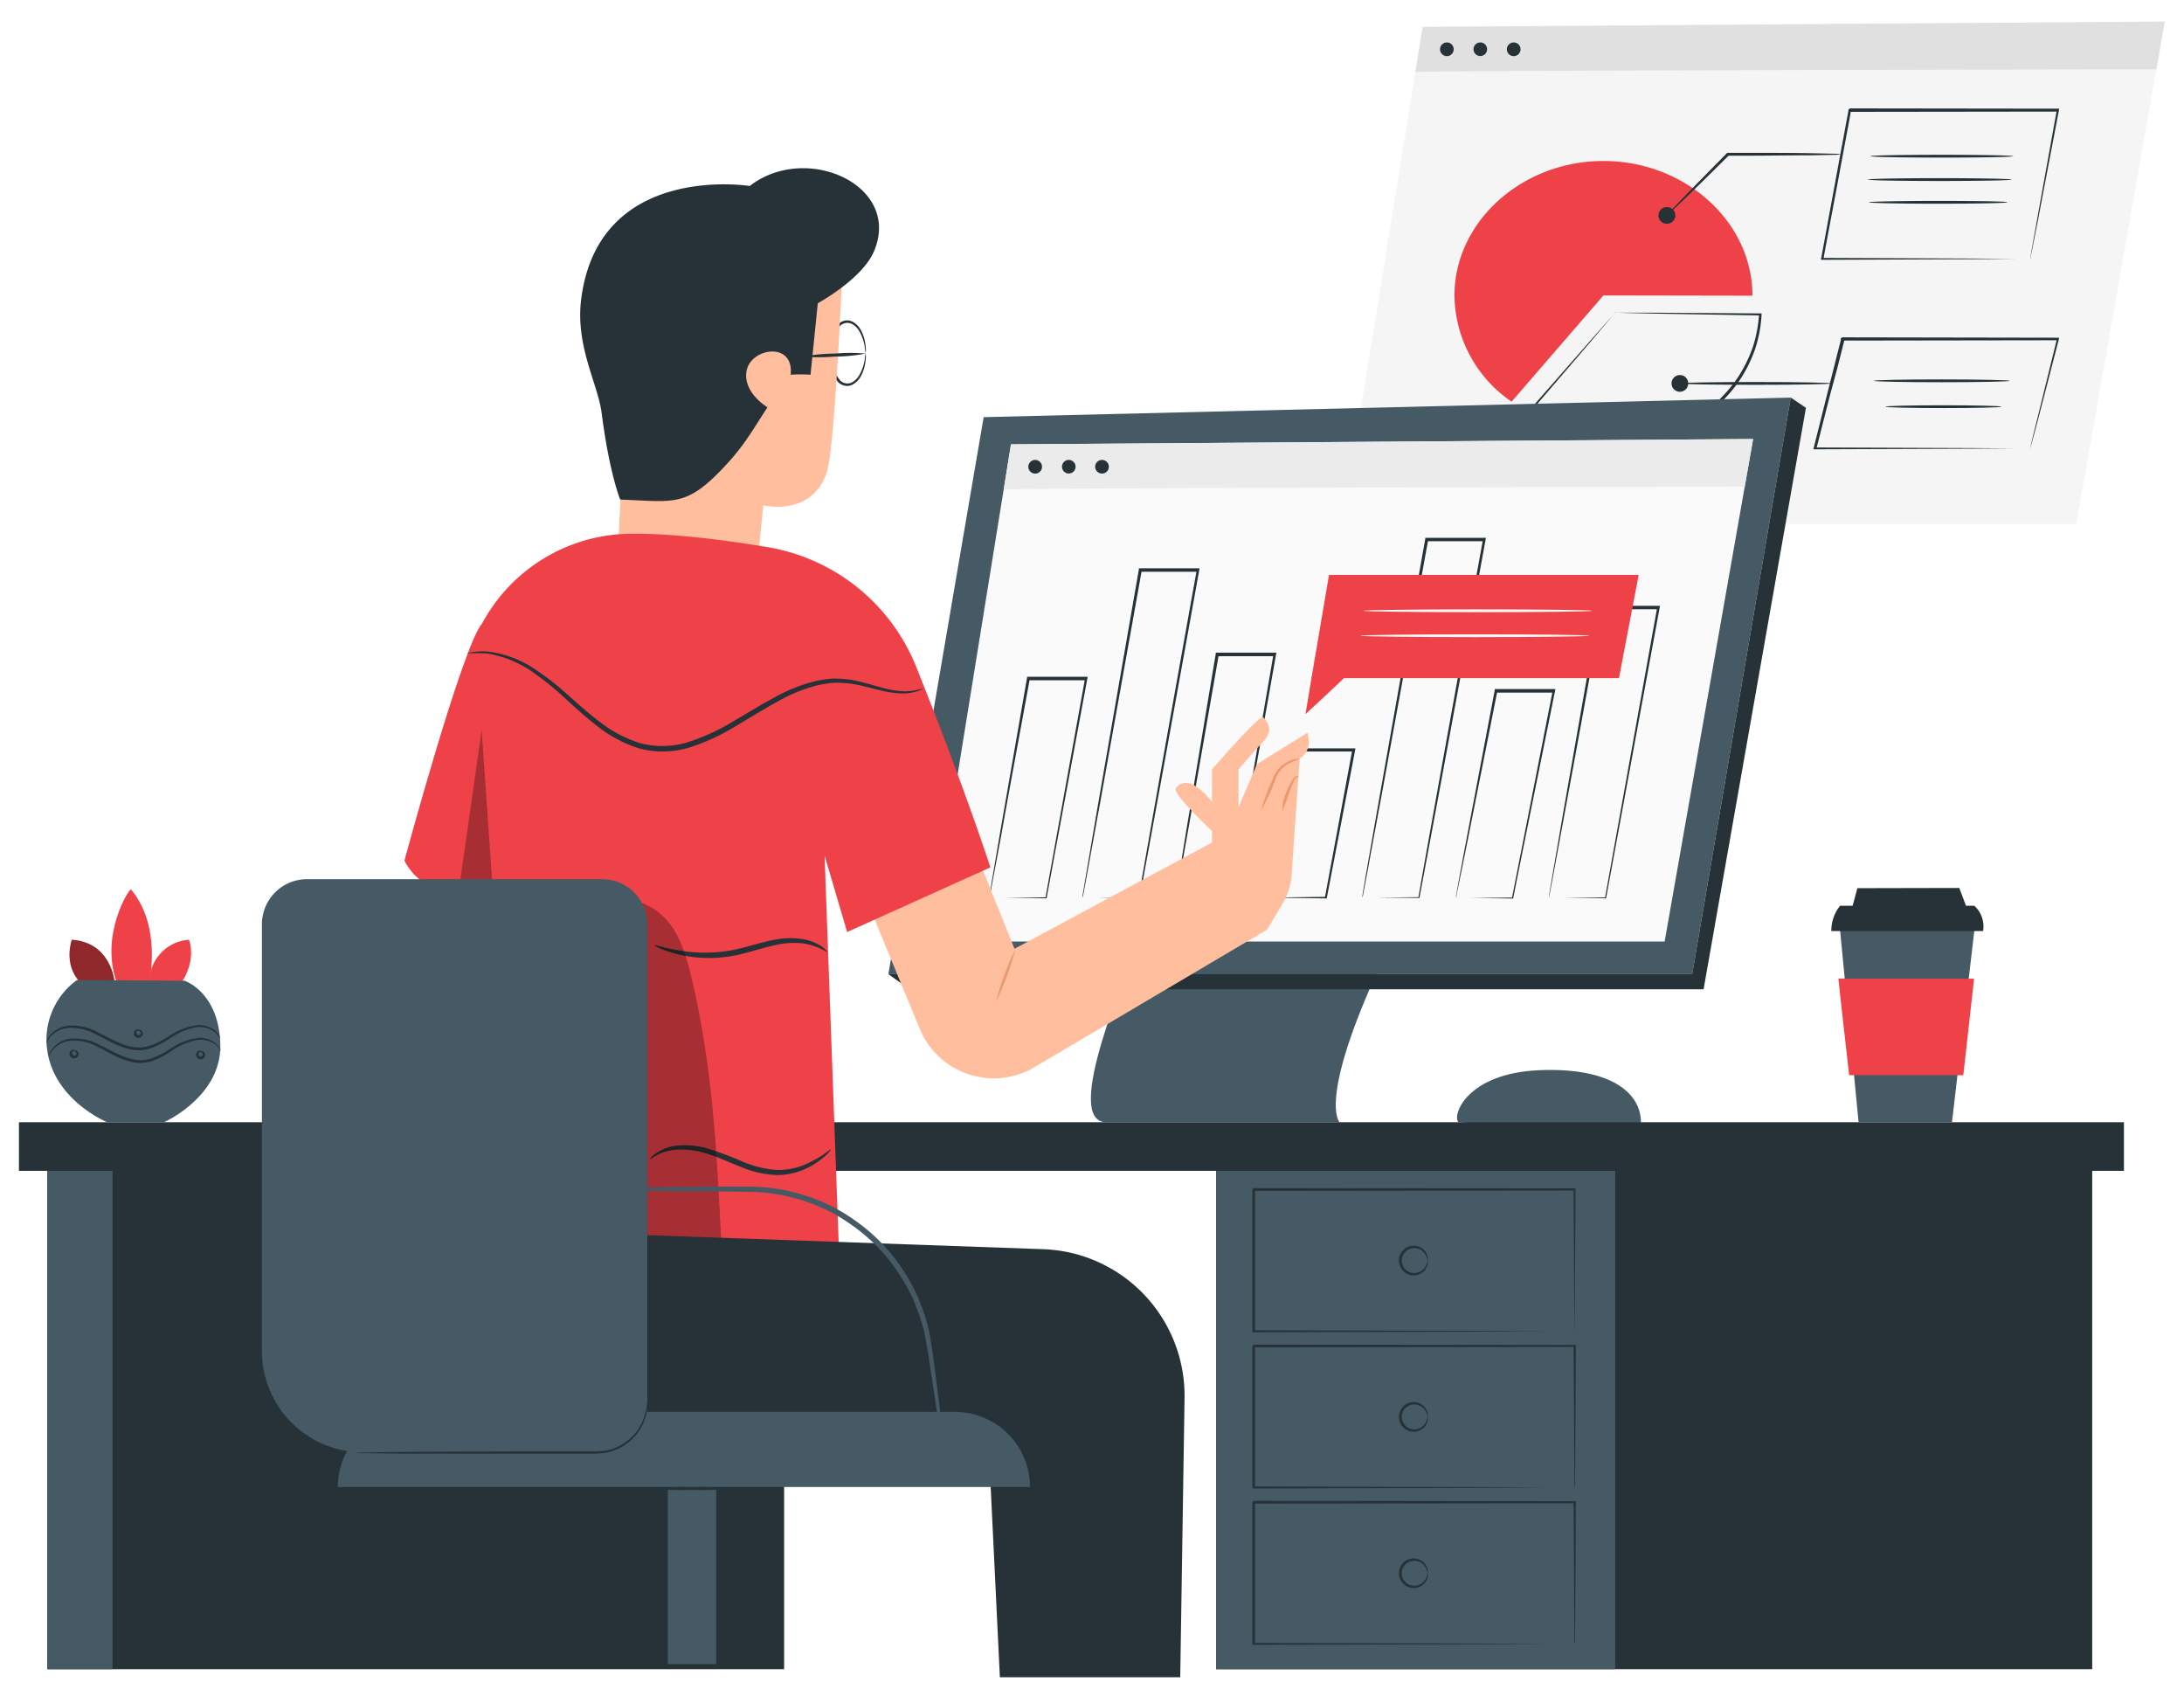 <svg width="461" height="358" fill="none" xmlns="http://www.w3.org/2000/svg"><g filter="url(#a)"><path d="M307.834 232.822c-1.365-1.512 1.853-10.348 17.125-10.973 15.271-.625 21.389 4.935 21.411 10.973.012 2.672-38.536 0-38.536 0Z" fill="#455A64"/><path d="m300.295 1.672-16.966 104.92h154.942L456.942.546 300.295 1.672Z" fill="#F5F5F5"/><path d="M298.748 11.212c.069-.364 156.42-.591 156.42-.591L456.942.546 300.295 1.683l-1.547 9.552" fill="#E0E0E0"/><path d="M306.845 6.39a1.449 1.449 0 0 1-.884 1.343 1.443 1.443 0 1 1-.56-2.775 1.429 1.429 0 0 1 1.333.882c.073.174.111.362.111.55ZM313.895 6.39a1.429 1.429 0 0 1-.885 1.324 1.433 1.433 0 1 1 .885-1.323ZM320.956 6.39a1.44 1.44 0 0 1-.883 1.343 1.447 1.447 0 0 1-1.977-1.045 1.45 1.45 0 0 1 .612-1.486c.238-.159.518-.244.804-.244a1.434 1.434 0 0 1 1.444 1.433Z" fill="#263238"/><path d="m338.456 58.345-19.388 22.424a27.52 27.52 0 0 1-12.064-22.367c0-15.59 14.202-28.428 31.452-28.428s31.452 12.827 31.452 28.428l-31.452-.057Z" fill="#EE4248"/><path d="M340.946 61.904a2.718 2.718 0 0 1-.329.444l-1.012 1.205-3.844 4.548c-3.343 3.912-8.096 9.438-13.793 16.09v-.364a31.498 31.498 0 0 0 14.441 5.368 33.195 33.195 0 0 0 17.171-2.593 31.05 31.05 0 0 0 12.86-10.382 28.935 28.935 0 0 0 3.514-6.88 28.143 28.143 0 0 0 1.353-7.038l.25.262-22.173-.376-6.232-.136-1.648-.057a3.122 3.122 0 0 1-.58 0 2.82 2.82 0 0 1 .545 0h7.824l22.264.148h.273v.273a27.874 27.874 0 0 1-1.342 7.198 29.195 29.195 0 0 1-3.559 7.027 31.404 31.404 0 0 1-13.156 10.632 33.875 33.875 0 0 1-17.477 2.615 32.021 32.021 0 0 1-14.669-5.526l-.227-.16.181-.215 14.032-16 3.923-4.434 1.046-1.137a3.66 3.66 0 0 1 .364-.512ZM351.828 43.221a1.763 1.763 0 1 0 0-3.525 1.763 1.763 0 0 0 0 3.526Z" fill="#263238"/><path d="M388.602 28.564a9.736 9.736 0 0 1-1.66.114l-4.548.09c-3.81 0-9.097.092-14.885.092h-2.774l.204-.08a856.781 856.781 0 0 1-9.256 9.097l-2.786 2.66a5.772 5.772 0 0 1-1.069.91 8.21 8.21 0 0 1 .921-1.057c.694-.739 1.592-1.672 2.661-2.786 2.274-2.354 5.481-5.606 9.097-9.267l.08-.08h2.99c5.811 0 11.076 0 14.885.08l4.548.102a8.435 8.435 0 0 1 1.592.125Z" fill="#263238"/><path d="M428.537 50.715c.008-.203.034-.405.08-.603.068-.409.159-.966.284-1.683l1.137-6.356 4.105-22.81.239.284-44.04.057.284-.239v.512l-.102.523-.193 1.057-.387 2.093c-.262 1.387-.512 2.763-.773 4.127-.501 2.73-.997 5.413-1.49 8.051-.989 5.253-1.933 10.234-2.808 15.021l-.273-.318 31.725.125 9.097.08h3.274H425.524l-9.006.068-31.839.125h-.318l.057-.319c.875-4.741 1.796-9.779 2.774-15.043.478-2.627.978-5.31 1.478-8.04.262-1.376.512-2.752.774-4.139.125-.694.25-1.387.386-2.092l.194-1.046.091-.523.056-.273V19.126l.296-.25 44.04.057h.159l-.057.284c-1.819 9.518-3.32 17.375-4.366 22.89-.535 2.695-.944 4.81-1.24 6.3l-.329 1.626a7.899 7.899 0 0 1-.137.682ZM354.592 78.676a1.762 1.762 0 1 0 0-3.524 1.762 1.762 0 0 0 0 3.524Z" fill="#263238"/><path d="M386.59 76.914c0 .17-7.164.296-15.999.296-8.836 0-16-.126-16-.296 0-.17 7.164-.296 16-.296 8.835 0 15.999.137 15.999.296Z" fill="#263238"/><path d="M428.537 90.65c.014-.146.041-.29.08-.432a244.652 244.652 0 0 1 1.421-5.856c.99-4.025 2.4-9.768 4.139-16.83l.216.274-45.416.068.285-.216v.352l-.103.387-.193.75-.375 1.524c-.262 1-.512 2.001-.762 3.002l-1.615 5.959c-.978 3.854-1.921 7.584-2.831 11.143l-.262-.341 32.578.125 9.416.068H428.537h-3.309l-9.369.069-32.738.125h-.363l.09-.353c.899-3.559 1.831-7.3 2.798-11.155.485-1.933.981-3.893 1.489-5.879l.751-3.002.386-1.512.194-.762.091-.386v-.353l.284-.227 45.416.08h.409l-.068.272c-1.842 7.096-3.332 12.86-4.378 16.897-.523 1.945-.932 3.48-1.217 4.549-.136.489-.238.875-.318 1.137-.08.261-.148.534-.148.523ZM424.955 28.962c0 .17-6.743.296-15.066.296-8.324 0-15.067-.125-15.067-.296 0-.17 6.743-.295 15.067-.295 8.323 0 15.066.136 15.066.295ZM424.603 33.897c0 .17-6.823.296-15.146.296-8.324 0-15.158-.125-15.158-.296 0-.17 6.823-.295 15.158-.295 8.335 0 15.146.136 15.146.295ZM423.727 38.696c0 .159-6.549.296-14.623.296-8.073 0-14.634-.137-14.634-.296 0-.16 6.549-.296 14.634-.296s14.623.091 14.623.296Z" fill="#263238"/><path d="M424.25 76.368c0 .16-6.424.296-14.361.296s-14.362-.137-14.362-.296c0-.16 6.436-.296 14.362-.296 7.925 0 14.361.148 14.361.296ZM422.488 81.826c0 .17-5.481.296-12.247.296-6.765 0-12.246-.125-12.246-.296 0-.17 5.481-.295 12.246-.295 6.766 0 12.247.136 12.247.295Z" fill="#263238"/><path d="M239.471 196.071c-.546 3.195-15.715 36.762-5.924 36.762h49.214s-5.083-4.776 10.302-36.762h-53.592Z" fill="#455A64"/><path d="m207.632 84.032-20.115 117.554h169.667l20.809-121.682-170.361 4.128Z" fill="#455A64"/><path d="m213.398 89.763-16.955 104.932h154.931l18.671-106.046-156.647 1.114Z" fill="#FAFAFA"/><path d="m377.993 79.904 3.207 2.16-21.605 122.717H191.997l-4.48-3.195h169.667l20.809-121.682Z" fill="#263238"/><path d="M211.862 99.315c.057-.376 156.409-.591 156.409-.591l1.774-10.075-156.647 1.137-1.536 9.552" fill="#EBEBEB"/><path d="M326.96 185.382v-.296l.136-.875c.144-.834.338-1.971.58-3.411.535-3.059 1.285-7.448 2.218-12.895 1.933-11.03 4.628-26.381 7.686-43.801v-.251h12.804l-.057.353c-4.741 25.687-8.892 48.259-11.291 61.233v.136h-.125l-8.915-.091h-2.831 2.967l8.813-.091-.159.126 11.007-61.279.296.341h-12.19l.284-.239c-3.15 17.318-5.913 32.567-7.96 43.54-1 5.458-1.819 9.859-2.388 12.929-.284 1.49-.5 2.661-.659 3.502-.08.375-.137.682-.182.91a2.254 2.254 0 0 1-.034.159ZM307.311 185.382a4.29 4.29 0 0 1 .125-.819c.102-.602.25-1.41.432-2.433.409-2.195.978-5.299 1.694-9.097 1.49-7.88 3.571-18.842 5.947-31.373v-.238h12.804l-.068.352c-3.593 17.819-6.823 33.658-8.824 43.699v.148h-.148l-8.903-.103h-2.275a5.369 5.369 0 0 1-.761 0H310.54l8.779-.102-.182.148c1.978-10.052 5.094-25.903 8.596-43.744l.284.352h-12.258l.285-.227c-2.468 12.417-4.628 23.288-6.186 31.099-.785 3.878-1.41 6.994-1.865 9.188l-.512 2.491c0 .261-.113.477-.147.648l-.023.011ZM287.582 185.382a2.212 2.212 0 0 1 0-.364l.182-1.137c.171-1.001.409-2.433.728-4.275.659-3.764 1.603-9.188 2.786-15.92 2.41-13.645 5.765-32.532 9.563-53.944v-.239h12.803l-.056.341c-5.936 32.51-11.178 60.835-13.953 75.538v.125h-.125l-8.949-.091h-3.024 3.138l8.847-.079-.137.113c2.593-14.782 7.71-43.085 13.645-75.583l.296.353H301.17l.285-.251a63528.644 63528.644 0 0 1-9.791 53.672c-1.251 6.754-2.274 12.201-2.956 15.976l-.819 4.332c-.091.478-.159.853-.216 1.137l-.091.296ZM267.887 185.382c.009-.191.032-.381.069-.568.079-.444.17-1.001.284-1.706.261-1.569.637-3.753 1.137-6.47.989-5.629 2.365-13.441 3.946-22.469v-.239h12.792l-.068.352c-2.354 12.281-4.469 23.334-5.97 31.146v.17h-.159l-8.869-.114-2.4-.102a6.409 6.409 0 0 1-.784 0h3.263l8.733-.114-.205.16a24724.13 24724.13 0 0 0 5.788-31.18l.296.353h-12.178l.272-.228c-1.682 8.927-3.127 16.647-4.184 22.208-.523 2.729-.955 4.935-1.262 6.515-.148.717-.262 1.308-.353 1.752-.039.18-.088.359-.148.534ZM248.181 185.382v-.239c0-.159 0-.443.103-.739.114-.693.261-1.649.455-2.877.42-2.558 1.012-6.22 1.751-10.768 1.546-9.256 3.684-22.128 6.129-36.785v-.239h12.804l-.069.352c-3.752 21.185-7.061 39.913-9.096 51.329v.148h-.137l-8.892-.102h-2.331a6.054 6.054 0 0 1-.762 0H251.331l8.79-.091-.17.136 8.846-51.374.296.352H256.96l.284-.238c-2.536 14.554-4.764 27.29-6.368 36.512-.818 4.548-1.466 8.244-1.933 10.825-.227 1.24-.398 2.274-.534 2.923l-.148.773-.08.102ZM228.51 185.382a1.216 1.216 0 0 1 0-.33c0-.25.091-.58.159-1 .159-.921.375-2.275.659-3.912.58-3.411 1.433-8.403 2.479-14.566 2.161-12.452 5.174-29.781 8.585-49.396v-.239h12.804l-.057.353c-5.299 29.473-9.984 55.24-12.565 69.124v.125h-.125l-8.926-.091H228.703h2.934l8.835-.091-.148.125c2.411-13.918 6.982-39.707 12.281-69.17l.284.342h-12.178l.284-.239c-3.491 19.512-6.584 36.74-8.801 49.123-1.137 6.185-2.036 11.155-2.672 14.611-.307 1.706-.558 3.025-.728 3.969-.091.432-.148.773-.205 1.035-.057.261-.079.227-.079.227ZM219.947 94.493a1.44 1.44 0 0 1-.883 1.343 1.447 1.447 0 0 1-1.976-1.045 1.44 1.44 0 0 1 .612-1.486 1.44 1.44 0 0 1 1.82.175c.271.268.424.632.427 1.013ZM225.564 95.926a1.433 1.433 0 1 0 0-2.865 1.433 1.433 0 0 0 0 2.865ZM234.059 94.493a1.445 1.445 0 0 1-2.861.29 1.439 1.439 0 0 1 1.428-1.723 1.444 1.444 0 0 1 1.433 1.433ZM208.815 185.382s0-.296.125-.876c.125-.579.239-1.489.421-2.581.398-2.274.955-5.606 1.649-9.688 1.455-8.346 3.468-19.945 5.776-33.18v-.239h12.804l-.068.352c-3.514 18.944-6.641 35.751-8.586 46.258v.147h-.136l-8.904-.102h-2.274a6.23 6.23 0 0 1-.773 0h3.207l8.789-.102-.181.148 8.357-46.292.285.341H217.07l.285-.239c-2.4 13.134-4.549 24.641-6.004 32.908-.774 4.105-1.388 7.414-1.831 9.734-.205 1.137-.375 2.001-.5 2.638l-.137.693a.87.87 0 0 1-.068.08Z" fill="#263238"/><path d="M341.731 139.113h-64.906l3.707-21.787h65.361l-4.162 21.787Z" fill="#EE4248"/><path d="m276.825 139.113-1.262 7.608s8.528-7.903 8.392-7.903h-7.073" fill="#EE4248"/><path d="M336.102 124.9c0 .159-10.814.295-24.14.295-13.327 0-24.152-.136-24.152-.295 0-.16 10.813-.296 24.152-.296 13.338 0 24.14.136 24.14.296ZM335.465 130.164c0 .16-10.813.296-24.14.296s-24.152-.136-24.152-.296c0-.159 10.814-.295 24.152-.295 13.338 0 24.14.125 24.14.295Z" fill="#FAFAFA"/><path d="M441.625 240.361H256.71v107.9h184.915v-107.9Z" fill="#263238"/><path d="M340.946 240.361H256.71v107.9h84.236v-107.9Z" fill="#455A64"/><path d="M332.327 277.01v-2.115c0-1.399 0-3.412-.057-5.993 0-5.185-.057-12.656-.114-21.866l.216.216-67.76.079c-.261.273.353-.352.296-.284v29.963l-.273-.273 48.566.125 14.089.08h5.105c-.102.01-.205.01-.307 0h-4.673l-14.021.079-48.759.137h-.284v-30.111c-.068 0 .557-.568.296-.307l67.68.046h.216v.204c0 9.268-.091 16.773-.114 22.003 0 2.559 0 4.549-.057 5.936v1.535a3.7 3.7 0 0 1-.045.546Z" fill="#263238"/><path d="M301.364 262.023s-.068-.25-.205-.671a2.872 2.872 0 0 0-1.057-1.444 2.665 2.665 0 0 0-3.748.629 2.615 2.615 0 0 0 1.235 3.942 2.725 2.725 0 0 0 2.513-.33 2.876 2.876 0 0 0 1.057-1.444c.137-.421.148-.682.205-.682.057 0 .091.261 0 .739a2.925 2.925 0 0 1-1.035 1.717 3.063 3.063 0 0 1-2.945.512 3.142 3.142 0 0 1-1.523-4.779c.377-.53.909-.931 1.523-1.146a3.1 3.1 0 0 1 2.945.501 2.934 2.934 0 0 1 1.035 1.728c.091.478.034.739 0 .728ZM332.327 310.009v-2.127c0-1.398 0-3.411-.057-5.981 0-5.197-.057-12.656-.113-21.867l.216.217-67.76.079.295-.296V309.986l-.273-.285 48.566.137 14.089.08h4.764c.114-.01.228-.01.341 0h-4.98l-14.021.079-48.759.137h-.284V280.057l.296-.295 67.76.079h.216v.216c0 9.268-.091 16.773-.114 21.992 0 2.558 0 4.548-.057 5.947v1.524a3.984 3.984 0 0 1-.125.489Z" fill="#263238"/><path d="M301.364 295.021s-.068-.261-.205-.682a2.88 2.88 0 0 0-1.057-1.444 2.729 2.729 0 0 0-2.513-.33 2.619 2.619 0 0 0-1.702 2.451 2.615 2.615 0 0 0 1.702 2.45 2.699 2.699 0 0 0 2.513-.318c.5-.359.871-.869 1.057-1.456.137-.42.148-.671.205-.671.057 0 .091.262 0 .728a2.91 2.91 0 0 1-1.035 1.729 3.066 3.066 0 0 1-2.945.5 3.145 3.145 0 0 1-2.102-2.962 3.142 3.142 0 0 1 2.102-2.962 3.063 3.063 0 0 1 2.945.511 2.91 2.91 0 0 1 1.035 1.729c.091.466.034.727 0 .727ZM332.327 342.996v-2.115c0-1.399 0-3.411-.057-5.993 0-5.185-.057-12.656-.114-21.866l.216.216-67.76.079c-.261.273.353-.352.296-.284v29.963l-.273-.273 48.566.125 14.089.08h5.105a1.432 1.432 0 0 1-.307 0h-4.673l-14.021.068-48.759.136h-.284v-30.099c-.068.057.557-.568.296-.307l67.76.091h.216v.205c0 9.267-.091 16.783-.114 22.003 0 2.558 0 4.548-.057 5.935v1.536c-.03.169-.072.336-.125.5Z" fill="#263238"/><path d="M301.364 328.009s-.068-.25-.205-.671a2.876 2.876 0 0 0-1.057-1.444 2.704 2.704 0 0 0-2.513-.33 2.613 2.613 0 0 0-1.235 3.942c.304.438.735.773 1.235.959a2.701 2.701 0 0 0 2.513-.33 2.872 2.872 0 0 0 1.057-1.444c.137-.421.148-.682.205-.682.057 0 .091.261 0 .739a2.968 2.968 0 0 1-1.035 1.728 3.093 3.093 0 0 1-2.945.501 3.142 3.142 0 0 1-2.102-2.962 3.14 3.14 0 0 1 2.102-2.963 3.1 3.1 0 0 1 2.945.501 2.934 2.934 0 0 1 1.035 1.728c.091.478.034.739 0 .728ZM165.514 240.361H9.97v107.9h155.544v-107.9Z" fill="#263238"/><path d="M448.323 232.833H4v10.257h444.323v-10.257Z" fill="#263238"/><path d="M23.752 243.09H9.97v105.171H23.75V243.09Z" fill="#455A64"/><path d="M182.718 70.535a10.675 10.675 0 0 1-.193-1.308 9.311 9.311 0 0 0-1.137-3.32 3.877 3.877 0 0 0-1.66-1.592 2.173 2.173 0 0 0-2.377.443 9.2 9.2 0 0 0 0 11.542 2.175 2.175 0 0 0 2.377.455 3.966 3.966 0 0 0 1.66-1.604 9.312 9.312 0 0 0 1.137-3.32c.037-.436.101-.869.193-1.296.074.44.074.89 0 1.33a8.594 8.594 0 0 1-.989 3.502 4.363 4.363 0 0 1-1.831 1.831 2.522 2.522 0 0 1-1.489.216 3.126 3.126 0 0 1-1.433-.694 9.55 9.55 0 0 1 0-12.371 3.037 3.037 0 0 1 1.433-.705c.507-.076 1.025 0 1.489.216a4.362 4.362 0 0 1 1.831 1.83 8.582 8.582 0 0 1 .989 3.514c.073.44.073.89 0 1.33Z" fill="#263238"/><path d="m133.63 48.304-3.412 68.135 29.269 2.752 1.615-16.545s10.234 2.548 13.418-6.97c1.99-6.084 3.764-53.717 3.764-53.717l-44.654 6.345Z" fill="#FFBE9D"/><path d="M184.504 48.987c-2.491 5.924-11.883 11.007-11.883 11.007l-1.535 15.09a30.476 30.476 0 0 0-4.196 0c.75-7.085-8.358-5.687-9.29-.877-.887 4.64 4.4 7.744 4.4 7.744-3.65 5.595-5.128 8.551-10.313 13.793-5.595 5.686-8.608 6.141-14.396 5.97l-6.379-.296s-2.274-5.446-3.923-18.307c-.807-6.186-5.685-14.293-4.264-24.357 3.912-28.575 35.534-23.504 35.534-23.504 11.872-9.233 32.112-.193 26.245 13.737Z" fill="#263238"/><path d="M182.718 70.614c-2.158.416-4.351.63-6.549.637a37.19 37.19 0 0 1-6.573 0 35.661 35.661 0 0 1 6.539-.625 37.936 37.936 0 0 1 6.583-.012Z" fill="#263238"/><path d="m275.961 150.655-10.632 6.584-3.9 9.097v-7.96s2.888-3.412 5.253-5.902.671-4.218 0-5.071c-.671-.853-10.848 10.973-10.848 10.973v6.822c-4.742-5.833-6.936-3.832-7.664-2.774-.728 1.057 7.664 8.972 7.664 8.972v2.41l-41.697 22.424-10.973-27.291-22.413 11.77 13.384 32.396a16.9 16.9 0 0 0 24.232 8.107l49.066-29.007 3.263-5.447a13.726 13.726 0 0 0 1.945-6.186l1.694-24.505c2.979-1.864 1.626-5.412 1.626-5.412Z" fill="#FFBE9D"/><path d="M214.341 196.264a58.317 58.317 0 0 1-4.116 11.121 60.44 60.44 0 0 1 4.116-11.121ZM274.335 156.068c-.628.323-1.274.611-1.933.864a6.096 6.096 0 0 0-3.196 3.638 45.13 45.13 0 0 1-3.092 6.63 45.682 45.682 0 0 1 2.547-6.823 6.943 6.943 0 0 1 1.546-2.49 6.826 6.826 0 0 1 2.013-1.296 4.804 4.804 0 0 1 2.115-.523ZM274.176 159.945a1.25 1.25 0 0 0-.899.591c-.329.637-.75 1.638-1.137 2.707a38.774 38.774 0 0 1-1.501 3.98 9.85 9.85 0 0 1 .944-4.196c.367-.957.836-1.872 1.399-2.729a1.22 1.22 0 0 1 .887-.501c.216 0 .318.114.307.148Z" fill="#EB996E"/><path d="m174.054 176.558 4.764 16.136 30.236-13.646c-1.137-3.411-6.095-18.432-15.658-42.311a41.09 41.09 0 0 0-31.35-25.267c-9.893-1.648-20.661-2.933-28.951-2.831a35.945 35.945 0 0 0-34.886 28.769c-2.559 12.678 1.922 21.059-.966 48.804l-.922 69.784 80.735 2.968-3.002-82.406Z" fill="#EE4248"/><path d="M100.995 185.473s-11.223.66-15.635-7.835c0 0 12.087-44.688 16.306-49.953l-.671 57.788Z" fill="#EE4248"/><path d="M194.92 141.24a3.516 3.516 0 0 1-.956.523 9.703 9.703 0 0 1-3.081.58 20.355 20.355 0 0 1-4.901-.626c-1.865-.42-3.946-1.046-6.277-1.432a27.152 27.152 0 0 0-3.661-.194 23.56 23.56 0 0 0-3.923.648 33.822 33.822 0 0 0-8.153 3.412c-2.764 1.501-5.572 3.275-8.563 5.026a44.915 44.915 0 0 1-9.79 4.548 19.329 19.329 0 0 1-10.86.171 27.7 27.7 0 0 1-8.88-4.81c-2.536-1.967-4.742-4.037-6.823-5.925a58.525 58.525 0 0 0-6.027-4.912 23.343 23.343 0 0 0-10.233-4.344 36.713 36.713 0 0 0-4.117 0 4.16 4.16 0 0 1 1.046-.273 14.188 14.188 0 0 1 3.116-.147 22.656 22.656 0 0 1 10.621 4.116 54.708 54.708 0 0 1 6.208 4.878c2.115 1.865 4.344 3.889 6.823 5.777a26.93 26.93 0 0 0 8.539 4.548 18.38 18.38 0 0 0 10.234-.193 45.318 45.318 0 0 0 9.541-4.401c2.967-1.717 5.799-3.491 8.619-4.992a34.356 34.356 0 0 1 8.448-3.411 24.054 24.054 0 0 1 4.117-.614c1.282.014 2.562.112 3.832.296 2.411.454 4.469 1.137 6.299 1.614 1.545.446 3.136.713 4.742.796a13.273 13.273 0 0 0 4.06-.659ZM174.588 196.924a14.17 14.17 0 0 0-5.014-1.82 16.829 16.829 0 0 0-5.777.319c-2.16.432-4.491 1.216-7.05 1.853a28.424 28.424 0 0 1-13.406.182c-3.412-.796-5.242-1.876-5.186-1.99.057-.114 2.036.603 5.356 1.137 4.306.733 8.717.559 12.952-.511 2.49-.626 4.867-1.388 7.129-1.786a16.349 16.349 0 0 1 6.118-.068 9.747 9.747 0 0 1 3.821 1.569c.796.626 1.114 1.069 1.057 1.115ZM175.407 238.587s-.307.512-1.069 1.228a16.502 16.502 0 0 1-3.661 2.536 14.578 14.578 0 0 1-6.448 1.637 21.373 21.373 0 0 1-7.96-1.774c-2.649-1.034-5.071-2.194-7.357-2.842a17.509 17.509 0 0 0-6.242-.728 9.796 9.796 0 0 0-4.026 1.137c-.887.489-1.296.887-1.375.807-.08-.079.272-.557 1.137-1.137a8.932 8.932 0 0 1 4.184-1.637 17.268 17.268 0 0 1 6.618.512 71.87 71.87 0 0 1 7.505 2.797 21.67 21.67 0 0 0 7.493 1.785 14.51 14.51 0 0 0 6.084-1.308c3.354-1.512 5.003-3.183 5.117-3.013Z" fill="#263238"/><path opacity=".3" d="M87.85 186.258c10.575 2.16 21.434 0 32.203-.66 6.538-.387 13.781-1.137 18.944 2.922 4.093 3.184 5.685 8.54 6.925 13.589 4.548 19.262 5.333 36.467 6.345 56.218L99.96 257.19l-12.11-70.932ZM101.666 149.995l2.263 32.612h-6.891l4.628-32.612Z" fill="#000"/><path d="m116.357 255.951 103.818 3.672a30.951 30.951 0 0 1 29.86 31.43l-.91 58.913h-38.07l-2.456-50.794-92.242-2.434v-40.787Z" fill="#263238"/><path d="M151.175 309.815h-10.211v37.377h10.211v-37.377ZM55.283 191.068v90.058a21.389 21.389 0 0 0 21.39 21.378h59.97V191.068a9.54 9.54 0 0 0-9.54-9.529h-62.29a9.53 9.53 0 0 0-9.53 9.529Z" fill="#455A64"/><path d="M217.355 309.815H71.305a15.917 15.917 0 0 1 15.92-15.851H201.56a15.852 15.852 0 0 1 15.851 15.851h-.056Z" fill="#455A64"/><path d="M136.643 291.86c.066.89-.01 1.784-.227 2.65a10.779 10.779 0 0 1-8.54 8.073c-.928.151-1.868.216-2.809.193H85.12l-7.22-.09h-1.967a2.61 2.61 0 0 1-.682-.069c.225-.036.454-.055.682-.057l1.967-.056 7.22-.103 23.88-.113h16.067a14.16 14.16 0 0 0 2.729-.16 10.217 10.217 0 0 0 4.401-1.899 10.663 10.663 0 0 0 3.946-5.753c.477-1.661.42-2.627.5-2.616ZM155.019 310.122c-2.973.3-5.963.399-8.949.296-2.99.103-5.984.004-8.961-.296a68.741 68.741 0 0 1 8.961-.295 68.74 68.74 0 0 1 8.949.295Z" fill="#263238"/><path d="M199.457 303.3a4.376 4.376 0 0 1-.273-1.138 98.442 98.442 0 0 1-.569-3.195 575.308 575.308 0 0 1-1.865-11.78c-.409-2.479-.739-5.242-1.285-8.119-.147-.716-.284-1.444-.432-2.195-.148-.75-.432-1.455-.648-2.206-.114-.364-.216-.75-.33-1.137-.113-.386-.284-.739-.432-1.137-.307-.75-.58-1.512-.909-2.274a41.361 41.361 0 0 0-5.436-8.699 39.147 39.147 0 0 0-8.176-7.368 36.504 36.504 0 0 0-9.915-4.776 37.299 37.299 0 0 0-10.109-1.729c-6.618-.147-12.645-.113-17.67-.182-5.026-.068-9.097-.125-11.917-.193-1.41 0-2.502-.068-3.252-.114a4.4 4.4 0 0 1-1.138-.113 4.005 4.005 0 0 1 1.138-.125l3.252-.114c2.808-.068 6.891-.125 11.917-.182 5.025-.057 11.018-.159 17.704-.068 3.54.075 7.051.654 10.427 1.717a36.527 36.527 0 0 1 10.234 4.901 39.166 39.166 0 0 1 8.415 7.607 42.13 42.13 0 0 1 5.538 8.994c.329.774.602 1.57.909 2.331.137.387.285.762.432 1.138.148.375.216.773.33 1.137.216.773.421 1.523.626 2.274.204.75.284 1.512.42 2.274.512 2.945.785 5.686 1.137 8.164.649 4.992 1.137 9.04 1.49 11.838.159 1.398.284 2.49.352 3.229.074.409.086.827.035 1.24Z" fill="#455A64"/><path d="M15.155 194.32s-1.842 5.151 1.683 8.881h7.334s-.648-8.324-9.017-8.881Z" fill="#EE4248"/><path opacity=".4" d="M15.155 194.32s-1.842 5.151 1.683 8.881h7.334s-.648-8.324-9.017-8.881Z" fill="#000"/><path d="M27.652 183.71c-.307-.363-6.584 9.461-3.06 19.49h6.915s2.706-11.666-3.855-19.49Z" fill="#EE4248"/><path d="M39.898 194.32a8.992 8.992 0 0 0-8.392 8.881h6.903s3.024-4.253 1.49-8.881Z" fill="#EE4248"/><path d="M16.27 202.814a15.499 15.499 0 0 0-6.21 15.373c1.775 10.234 12.577 14.646 12.577 14.646h11.974s12.19-5.378 11.894-16.442c-.296-11.064-7.55-13.418-7.55-13.418l-22.686-.159Z" fill="#455A64"/><path d="M46.46 215.151a5.793 5.793 0 0 0-.99-1.239 5.382 5.382 0 0 0-3.991-1.137 14.44 14.44 0 0 0-5.856 2.547 20.342 20.342 0 0 1-3.491 1.785 8.111 8.111 0 0 1-4.219.421c-2.922-.5-5.253-2.07-7.436-3.116a10.969 10.969 0 0 0-6.14-1.478 5.825 5.825 0 0 0-3.73 1.899 7.196 7.196 0 0 0-.82 1.365c.008-.144.035-.285.08-.421.118-.409.307-.794.558-1.137a5.856 5.856 0 0 1 3.854-2.161 10.995 10.995 0 0 1 6.482 1.444c2.274 1.046 4.548 2.559 7.289 3.014a7.536 7.536 0 0 0 3.934-.376 20.143 20.143 0 0 0 3.411-1.717 14.48 14.48 0 0 1 6.095-2.49 5.458 5.458 0 0 1 4.196 1.387c.294.289.532.628.705 1.001.057.262.091.398.068.409Z" fill="#263238"/><path d="M46.63 217.824a6.21 6.21 0 0 0-.978-1.228 5.23 5.23 0 0 0-3.957-1.138 14.301 14.301 0 0 0-5.788 2.536 19.528 19.528 0 0 1-3.411 1.797 7.963 7.963 0 0 1-4.185.421c-2.9-.501-5.208-2.07-7.368-3.116a10.717 10.717 0 0 0-6.061-1.478 5.772 5.772 0 0 0-3.696 1.91 6.67 6.67 0 0 0-.796 1.353s0-.148.069-.421a3.8 3.8 0 0 1 .546-1.08 5.822 5.822 0 0 1 3.809-2.172c2.22-.201 4.447.287 6.379 1.399 2.206 1.046 4.548 2.558 7.21 3.013a7.367 7.367 0 0 0 3.888-.375 19.362 19.362 0 0 0 3.355-1.717 14.206 14.206 0 0 1 6.038-2.49 5.335 5.335 0 0 1 4.093 1.387c.288.286.523.621.694.989.075.127.129.265.159.41Z" fill="#263238"/><path d="M15.553 217.755c0-.068.318-.272.739.069a.826.826 0 0 1 .239.909.95.95 0 0 1-.958.63.95.95 0 0 1-.873-.743.887.887 0 0 1 .262-.876c.409-.341.761-.182.739-.114-.023.069-.25.125-.421.398a.468.468 0 0 0 0 .444.518.518 0 0 0 .387.307.488.488 0 0 0 .467-.461.407.407 0 0 0-.058-.21c-.25-.262-.512-.273-.523-.353ZM29.119 213.434c0-.068.318-.284.75.069a.85.85 0 0 1 .227.909.98.98 0 0 1-.955.637.999.999 0 0 1-.875-.75.863.863 0 0 1 .273-.876c.409-.341.761-.182.727-.114-.034.068-.25.125-.42.398a.501.501 0 0 0 0 .444.517.517 0 0 0 .386.307.478.478 0 0 0 .41-.25.4.4 0 0 0 0-.421c-.25-.262-.512-.273-.523-.353ZM42.275 217.949c0-.069.318-.273.75.068a.853.853 0 0 1 .228.91.976.976 0 0 1-.955.636.996.996 0 0 1-.876-.739.887.887 0 0 1 .273-.887c.41-.341.762-.182.728-.113-.035.068-.25.136-.421.398a.477.477 0 0 0 .33.75.478.478 0 0 0 .409-.25.397.397 0 0 0 0-.421c-.193-.25-.443-.273-.466-.352Z" fill="#263238"/><path d="m388.409 192.375 3.9 40.458h19.717l4.719-40.458h-28.336Z" fill="#455A64"/><path d="M388.409 187.145a8.447 8.447 0 0 0-1.854 5.344h32.044a5.984 5.984 0 0 0-1.854-5.344h-28.336Z" fill="#263238"/><path d="m392.059 183.438-1.08 4.002 24.186.182-1.603-4.23-21.503.046Z" fill="#263238"/><path d="M388.045 202.507c0 .375 2.274 20.399 2.274 20.399h24.095l2.275-20.365-28.644-.034Z" fill="#EE4248"/></g><defs><filter id="a" x="0" y=".546" width="460.942" height="357.42" filterUnits="userSpaceOnUse" color-interpolation-filters="sRGB"><feFlood flood-opacity="0" result="BackgroundImageFix"/><feColorMatrix in="SourceAlpha" values="0 0 0 0 0 0 0 0 0 0 0 0 0 0 0 0 0 0 127 0" result="hardAlpha"/><feOffset dy="4"/><feGaussianBlur stdDeviation="2"/><feComposite in2="hardAlpha" operator="out"/><feColorMatrix values="0 0 0 0 0 0 0 0 0 0 0 0 0 0 0 0 0 0 0.25 0"/><feBlend in2="BackgroundImageFix" result="effect1_dropShadow_2_904"/><feBlend in="SourceGraphic" in2="effect1_dropShadow_2_904" result="shape"/></filter></defs></svg>